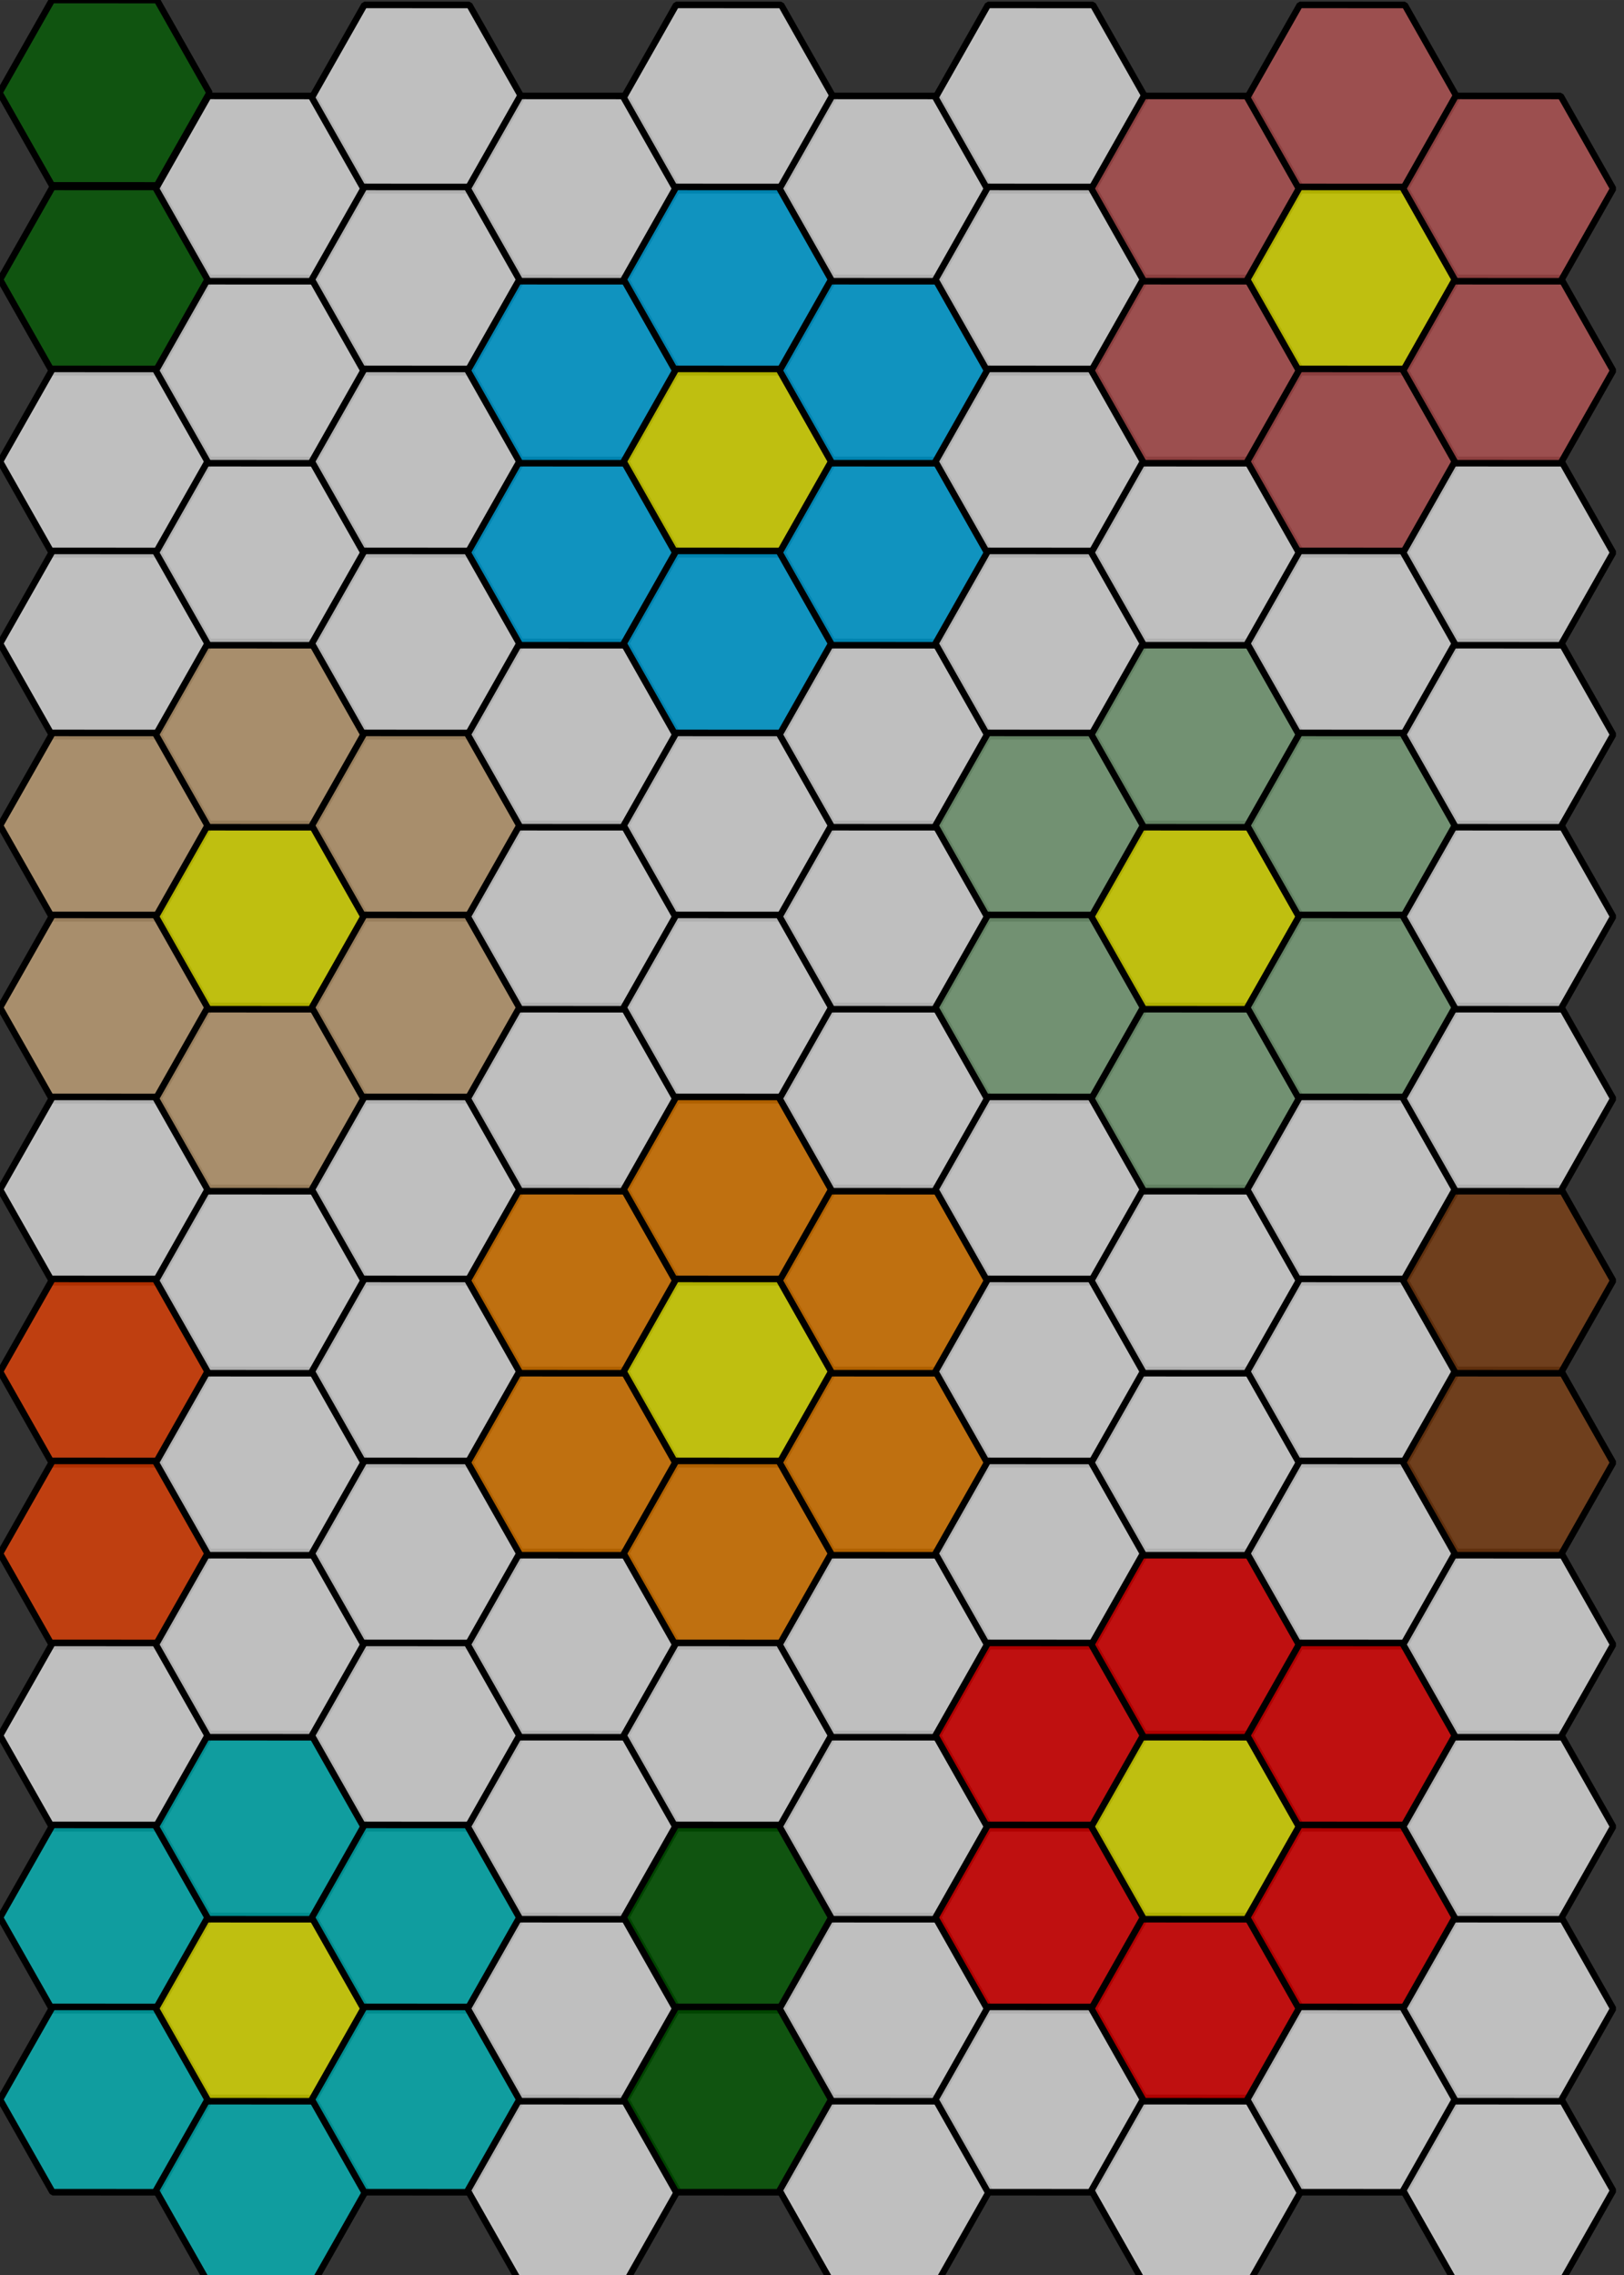 <?xml version="1.0" encoding="UTF-8" standalone="no"?>
<svg
   xmlns:dc="http://purl.org/dc/elements/1.1/"
   xmlns:cc="http://creativecommons.org/ns#"
   xmlns:rdf="http://www.w3.org/1999/02/22-rdf-syntax-ns#"
   xmlns:svg="http://www.w3.org/2000/svg"
   xmlns="http://www.w3.org/2000/svg"
   width="250"
   height="350"
   viewBox="0 0 66.146 92.604"
   version="1.1"
   id="svg3735">
  <rect x="0" y="0" width="66.146" height="92.604" fill="#333333" stroke="none"/>
  <defs
     id="defs3729" />
  <g
     id="layer1">
    <path
       style="fill:#006400;fill-opacity:0.684;stroke:#000000;stroke-width:0.243;stroke-opacity:1;stroke-miterlimit:4;stroke-dasharray:none;stroke-linejoin:bevel"
       id="path3755"
       d="m 9.26,15.875 -3.437,-1.984 -1e-7,-3.969 3.437,-1.984 3.437,1.984 0,3.969 z"
       transform="matrix(0.933,0.549,-0.539,0.95,2.033,-12.621)" />
    <path
       style="fill:#006400;fill-opacity:0.684;stroke:#000000;stroke-width:0.243;stroke-linejoin:bevel;stroke-miterlimit:4;stroke-dasharray:none;stroke-opacity:1"
       id="path4340"
       d="m 9.26,15.875 -3.437,-1.984 -1e-7,-3.969 3.437,-1.984 3.437,1.984 0,3.969 z"
       transform="matrix(0.933,0.549,-0.539,0.95,2.056,-5.014)" />
    <path
       style="fill:#ffffff;fill-opacity:0.684;stroke:#000000;stroke-width:0.243;stroke-linejoin:bevel;stroke-miterlimit:4;stroke-dasharray:none;stroke-opacity:1"
       id="path4342"
       d="m 9.26,15.875 -3.437,-1.984 -1e-7,-3.969 3.437,-1.984 3.437,1.984 0,3.969 z"
       transform="matrix(0.933,0.549,-0.539,0.95,2.056,2.394)" />
    <path
       style="fill:#ffffff;fill-opacity:0.684;stroke:#000000;stroke-width:0.243;stroke-linejoin:bevel;stroke-miterlimit:4;stroke-dasharray:none;stroke-opacity:1"
       id="path4344"
       d="m 9.26,15.875 -3.437,-1.984 -1e-7,-3.969 3.437,-1.984 3.437,1.984 0,3.969 z"
       transform="matrix(0.933,0.549,-0.539,0.95,2.056,9.802)" />
    <path
       style="fill:#deb887;fill-opacity:0.684;stroke:#000000;stroke-width:0.243;stroke-linejoin:bevel;stroke-miterlimit:4;stroke-dasharray:none;stroke-opacity:1"
       id="path4346"
       d="m 9.26,15.875 -3.437,-1.984 -1e-7,-3.969 3.437,-1.984 3.437,1.984 0,3.969 z"
       transform="matrix(0.933,0.549,-0.539,0.95,2.056,17.211)" />
    <path
       style="fill:#deb887;fill-opacity:0.684;stroke:#000000;stroke-width:0.243;stroke-linejoin:bevel;stroke-miterlimit:4;stroke-dasharray:none;stroke-opacity:1"
       id="path4348"
       d="m 9.26,15.875 -3.437,-1.984 -1e-7,-3.969 3.437,-1.984 3.437,1.984 0,3.969 z"
       transform="matrix(0.933,0.549,-0.539,0.95,2.056,24.619)" />
    <path
       style="fill:#ffffff;fill-opacity:0.684;stroke:#000000;stroke-width:0.243;stroke-linejoin:bevel;stroke-miterlimit:4;stroke-dasharray:none;stroke-opacity:1"
       id="path4350"
       d="m 9.26,15.875 -3.437,-1.984 -1e-7,-3.969 3.437,-1.984 3.437,1.984 0,3.969 z"
       transform="matrix(0.933,0.549,-0.539,0.95,2.056,32.027)" />
    <path
       style="fill:#ff4500;fill-opacity:0.684;stroke:#000000;stroke-width:0.243;stroke-linejoin:bevel;stroke-miterlimit:4;stroke-dasharray:none;stroke-opacity:1"
       id="path4352"
       d="m 9.26,15.875 -3.437,-1.984 -1e-7,-3.969 3.437,-1.984 3.437,1.984 0,3.969 z"
       transform="matrix(0.933,0.549,-0.539,0.95,2.056,39.436)" />
    <path
       style="fill:#ff4500;fill-opacity:0.684;stroke:#000000;stroke-width:0.243;stroke-linejoin:bevel;stroke-miterlimit:4;stroke-dasharray:none;stroke-opacity:1"
       id="path4354"
       d="m 9.26,15.875 -3.437,-1.984 -1e-7,-3.969 3.437,-1.984 3.437,1.984 0,3.969 z"
       transform="matrix(0.933,0.549,-0.539,0.95,2.056,46.844)" />
    <path
       style="fill:#ffffff;fill-opacity:0.684;stroke:#000000;stroke-width:0.243;stroke-linejoin:bevel;stroke-miterlimit:4;stroke-dasharray:none;stroke-opacity:1"
       id="path4356"
       d="m 9.26,15.875 -3.437,-1.984 -1e-7,-3.969 3.437,-1.984 3.437,1.984 0,3.969 z"
       transform="matrix(0.933,0.549,-0.539,0.95,2.056,54.252)" />
    <path
       style="fill:#00ced1;fill-opacity:0.684;stroke:#000000;stroke-width:0.243;stroke-linejoin:bevel;stroke-miterlimit:4;stroke-dasharray:none;stroke-opacity:1"
       id="path4358"
       d="m 9.26,15.875 -3.437,-1.984 -1e-7,-3.969 3.437,-1.984 3.437,1.984 0,3.969 z"
       transform="matrix(0.933,0.549,-0.539,0.95,2.056,61.661)" />
    <path
       style="fill:#00ced1;fill-opacity:0.684;stroke:#000000;stroke-width:0.243;stroke-linejoin:bevel;stroke-miterlimit:4;stroke-dasharray:none;stroke-opacity:1"
       id="path4360"
       d="m 9.26,15.875 -3.437,-1.984 -1e-7,-3.969 3.437,-1.984 3.437,1.984 0,3.969 z"
       transform="matrix(0.933,0.549,-0.539,0.95,2.056,69.069)" />
    <path
       style="fill:#00ced1;fill-opacity:0.684;stroke:#000000;stroke-width:0.243;stroke-linejoin:bevel;stroke-miterlimit:4;stroke-dasharray:none;stroke-opacity:1"
       id="path4362"
       d="m 9.26,15.875 -3.437,-1.984 -1e-7,-3.969 3.437,-1.984 3.437,1.984 0,3.969 z"
       transform="matrix(0.933,0.549,-0.539,0.95,8.406,72.773)" />
    <path
       style="fill:#ffff00;fill-opacity:0.684;stroke:#000000;stroke-width:0.243;stroke-linejoin:bevel;stroke-miterlimit:4;stroke-dasharray:none;stroke-opacity:1"
       id="path4364"
       d="m 9.26,15.875 -3.437,-1.984 -1e-7,-3.969 3.437,-1.984 3.437,1.984 0,3.969 z"
       transform="matrix(0.933,0.549,-0.539,0.95,8.406,65.365)" />
    <path
       style="fill:#00ced1;fill-opacity:0.684;stroke:#000000;stroke-width:0.243;stroke-linejoin:bevel;stroke-miterlimit:4;stroke-dasharray:none;stroke-opacity:1"
       id="path4366"
       d="m 9.26,15.875 -3.437,-1.984 -1e-7,-3.969 3.437,-1.984 3.437,1.984 0,3.969 z"
       transform="matrix(0.933,0.549,-0.539,0.95,8.406,57.957)" />
    <path
       style="fill:#ffffff;fill-opacity:0.684;stroke:#000000;stroke-width:0.243;stroke-linejoin:bevel;stroke-miterlimit:4;stroke-dasharray:none;stroke-opacity:1"
       id="path4368"
       d="m 9.26,15.875 -3.437,-1.984 -1e-7,-3.969 3.437,-1.984 3.437,1.984 0,3.969 z"
       transform="matrix(0.933,0.549,-0.539,0.95,8.406,50.548)" />
    <path
       style="fill:#ffffff;fill-opacity:0.684;stroke:#000000;stroke-width:0.243;stroke-linejoin:bevel;stroke-miterlimit:4;stroke-dasharray:none;stroke-opacity:1"
       id="path4370"
       d="m 9.26,15.875 -3.437,-1.984 -1e-7,-3.969 3.437,-1.984 3.437,1.984 0,3.969 z"
       transform="matrix(0.933,0.549,-0.539,0.95,8.406,43.14)" />
    <path
       style="fill:#ffffff;fill-opacity:0.684;stroke:#000000;stroke-width:0.243;stroke-linejoin:bevel;stroke-miterlimit:4;stroke-dasharray:none;stroke-opacity:1"
       id="path4372"
       d="m 9.26,15.875 -3.437,-1.984 -1e-7,-3.969 3.437,-1.984 3.437,1.984 0,3.969 z"
       transform="matrix(0.933,0.549,-0.539,0.95,8.406,35.732)" />
    <path
       style="fill:#deb887;fill-opacity:0.684;stroke:#000000;stroke-width:0.243;stroke-linejoin:bevel;stroke-miterlimit:4;stroke-dasharray:none;stroke-opacity:1"
       id="path4374"
       d="m 9.26,15.875 -3.437,-1.984 -1e-7,-3.969 3.437,-1.984 3.437,1.984 0,3.969 z"
       transform="matrix(0.933,0.549,-0.539,0.95,8.406,28.323)" />
    <path
       style="fill:#ffff00;fill-opacity:0.684;stroke:#000000;stroke-width:0.243;stroke-linejoin:bevel;stroke-miterlimit:4;stroke-dasharray:none;stroke-opacity:1"
       id="path4376"
       d="m 9.26,15.875 -3.437,-1.984 -1e-7,-3.969 3.437,-1.984 3.437,1.984 0,3.969 z"
       transform="matrix(0.933,0.549,-0.539,0.95,8.406,20.915)" />
    <path
       style="fill:#deb887;fill-opacity:0.684;stroke:#000000;stroke-width:0.243;stroke-linejoin:bevel;stroke-miterlimit:4;stroke-dasharray:none;stroke-opacity:1"
       id="path4378"
       d="m 9.26,15.875 -3.437,-1.984 -1e-7,-3.969 3.437,-1.984 3.437,1.984 0,3.969 z"
       transform="matrix(0.933,0.549,-0.539,0.95,8.406,13.507)" />
    <path
       style="fill:#ffffff;fill-opacity:0.684;stroke:#000000;stroke-width:0.243;stroke-linejoin:bevel;stroke-miterlimit:4;stroke-dasharray:none;stroke-opacity:1"
       id="path4380"
       d="m 9.26,15.875 -3.437,-1.984 -1e-7,-3.969 3.437,-1.984 3.437,1.984 0,3.969 z"
       transform="matrix(0.933,0.549,-0.539,0.95,8.406,6.098)" />
    <path
       style="fill:#ffffff;fill-opacity:0.684;stroke:#000000;stroke-width:0.243;stroke-linejoin:bevel;stroke-miterlimit:4;stroke-dasharray:none;stroke-opacity:1"
       id="path4382"
       d="m 9.26,15.875 -3.437,-1.984 -1e-7,-3.969 3.437,-1.984 3.437,1.984 0,3.969 z"
       transform="matrix(0.933,0.549,-0.539,0.95,8.406,-1.31)" />
    <path
       style="fill:#ffffff;fill-opacity:0.684;stroke:#000000;stroke-width:0.243;stroke-linejoin:bevel;stroke-miterlimit:4;stroke-dasharray:none;stroke-opacity:1"
       id="path4384"
       d="m 9.26,15.875 -3.437,-1.984 -1e-7,-3.969 3.437,-1.984 3.437,1.984 0,3.969 z"
       transform="matrix(0.933,0.549,-0.539,0.95,8.406,-8.718)" />
    <path
       style="fill:#ffffff;fill-opacity:0.684;stroke:#000000;stroke-width:0.243;stroke-linejoin:bevel;stroke-miterlimit:4;stroke-dasharray:none;stroke-opacity:1"
       id="path4386"
       d="m 9.26,15.875 -3.437,-1.984 -1e-7,-3.969 3.437,-1.984 3.437,1.984 0,3.969 z"
       transform="matrix(0.933,0.549,-0.539,0.95,14.756,-12.423)" />
    <path
       style="fill:#ffffff;fill-opacity:0.684;stroke:#000000;stroke-width:0.243;stroke-linejoin:bevel;stroke-miterlimit:4;stroke-dasharray:none;stroke-opacity:1"
       id="path4388"
       d="m 9.26,15.875 -3.437,-1.984 -1e-7,-3.969 3.437,-1.984 3.437,1.984 0,3.969 z"
       transform="matrix(0.933,0.549,-0.539,0.95,14.756,-5.014)" />
    <path
       style="fill:#ffffff;fill-opacity:0.684;stroke:#000000;stroke-width:0.243;stroke-linejoin:bevel;stroke-miterlimit:4;stroke-dasharray:none;stroke-opacity:1"
       id="path4390"
       d="m 9.26,15.875 -3.437,-1.984 -1e-7,-3.969 3.437,-1.984 3.437,1.984 0,3.969 z"
       transform="matrix(0.933,0.549,-0.539,0.95,14.756,2.394)" />
    <path
       style="fill:#ffffff;fill-opacity:0.684;stroke:#000000;stroke-width:0.243;stroke-linejoin:bevel;stroke-miterlimit:4;stroke-dasharray:none;stroke-opacity:1"
       id="path4392"
       d="m 9.26,15.875 -3.437,-1.984 -1e-7,-3.969 3.437,-1.984 3.437,1.984 0,3.969 z"
       transform="matrix(0.933,0.549,-0.539,0.95,14.756,9.802)" />
    <path
       style="fill:#deb887;fill-opacity:0.684;stroke:#000000;stroke-width:0.243;stroke-linejoin:bevel;stroke-miterlimit:4;stroke-dasharray:none;stroke-opacity:1"
       id="path4394"
       d="m 9.26,15.875 -3.437,-1.984 -1e-7,-3.969 3.437,-1.984 3.437,1.984 0,3.969 z"
       transform="matrix(0.933,0.549,-0.539,0.95,14.756,17.211)" />
    <path
       style="fill:#deb887;fill-opacity:0.684;stroke:#000000;stroke-width:0.243;stroke-linejoin:bevel;stroke-miterlimit:4;stroke-dasharray:none;stroke-opacity:1"
       id="path4396"
       d="m 9.26,15.875 -3.437,-1.984 -1e-7,-3.969 3.437,-1.984 3.437,1.984 0,3.969 z"
       transform="matrix(0.933,0.549,-0.539,0.95,14.756,24.619)" />
    <path
       style="fill:#ffffff;fill-opacity:0.684;stroke:#000000;stroke-width:0.243;stroke-linejoin:bevel;stroke-miterlimit:4;stroke-dasharray:none;stroke-opacity:1"
       id="path4398"
       d="m 9.26,15.875 -3.437,-1.984 -1e-7,-3.969 3.437,-1.984 3.437,1.984 0,3.969 z"
       transform="matrix(0.933,0.549,-0.539,0.95,14.756,32.027)" />
    <path
       style="fill:#ffffff;fill-opacity:0.684;stroke:#000000;stroke-width:0.243;stroke-linejoin:bevel;stroke-miterlimit:4;stroke-dasharray:none;stroke-opacity:1"
       id="path4400"
       d="m 9.26,15.875 -3.437,-1.984 -1e-7,-3.969 3.437,-1.984 3.437,1.984 0,3.969 z"
       transform="matrix(0.933,0.549,-0.539,0.95,14.756,39.436)" />
    <path
       style="fill:#ffffff;fill-opacity:0.684;stroke:#000000;stroke-width:0.243;stroke-linejoin:bevel;stroke-miterlimit:4;stroke-dasharray:none;stroke-opacity:1"
       id="path4402"
       d="m 9.26,15.875 -3.437,-1.984 -1e-7,-3.969 3.437,-1.984 3.437,1.984 0,3.969 z"
       transform="matrix(0.933,0.549,-0.539,0.95,14.756,46.844)" />
    <path
       style="fill:#ffffff;fill-opacity:0.684;stroke:#000000;stroke-width:0.243;stroke-linejoin:bevel;stroke-miterlimit:4;stroke-dasharray:none;stroke-opacity:1"
       id="path4404"
       d="m 9.26,15.875 -3.437,-1.984 -1e-7,-3.969 3.437,-1.984 3.437,1.984 0,3.969 z"
       transform="matrix(0.933,0.549,-0.539,0.95,14.756,54.252)" />
    <path
       style="fill:#00ced1;fill-opacity:0.684;stroke:#000000;stroke-width:0.243;stroke-linejoin:bevel;stroke-miterlimit:4;stroke-dasharray:none;stroke-opacity:1"
       id="path4406"
       d="m 9.26,15.875 -3.437,-1.984 -1e-7,-3.969 3.437,-1.984 3.437,1.984 0,3.969 z"
       transform="matrix(0.933,0.549,-0.539,0.95,14.756,61.661)" />
    <path
       style="fill:#00ced1;fill-opacity:0.684;stroke:#000000;stroke-width:0.243;stroke-linejoin:bevel;stroke-miterlimit:4;stroke-dasharray:none;stroke-opacity:1"
       id="path4408"
       d="m 9.26,15.875 -3.437,-1.984 -1e-7,-3.969 3.437,-1.984 3.437,1.984 0,3.969 z"
       transform="matrix(0.933,0.549,-0.539,0.95,14.756,69.069)" />
    <path
       style="fill:#ffffff;fill-opacity:0.684;stroke:#000000;stroke-width:0.243;stroke-linejoin:bevel;stroke-miterlimit:4;stroke-dasharray:none;stroke-opacity:1"
       id="path4410"
       d="m 9.26,15.875 -3.437,-1.984 -1e-7,-3.969 3.437,-1.984 3.437,1.984 0,3.969 z"
       transform="matrix(0.933,0.549,-0.539,0.95,21.106,72.773)" />
    <path
       style="fill:#ffffff;fill-opacity:0.684;stroke:#000000;stroke-width:0.243;stroke-linejoin:bevel;stroke-miterlimit:4;stroke-dasharray:none;stroke-opacity:1"
       id="path4412"
       d="m 9.26,15.875 -3.437,-1.984 -1e-7,-3.969 3.437,-1.984 3.437,1.984 0,3.969 z"
       transform="matrix(0.933,0.549,-0.539,0.95,21.106,65.365)" />
    <path
       style="fill:#ffffff;fill-opacity:0.684;stroke:#000000;stroke-width:0.243;stroke-linejoin:bevel;stroke-miterlimit:4;stroke-dasharray:none;stroke-opacity:1"
       id="path4414"
       d="m 9.26,15.875 -3.437,-1.984 -1e-7,-3.969 3.437,-1.984 3.437,1.984 0,3.969 z"
       transform="matrix(0.933,0.549,-0.539,0.95,21.106,57.957)" />
    <path
       style="fill:#ffffff;fill-opacity:0.684;stroke:#000000;stroke-width:0.243;stroke-linejoin:bevel;stroke-miterlimit:4;stroke-dasharray:none;stroke-opacity:1"
       id="path4416"
       d="m 9.26,15.875 -3.437,-1.984 -1e-7,-3.969 3.437,-1.984 3.437,1.984 0,3.969 z"
       transform="matrix(0.933,0.549,-0.539,0.95,21.106,50.548)" />
    <path
       style="fill:#ff8c00;fill-opacity:0.684;stroke:#000000;stroke-width:0.243;stroke-linejoin:bevel;stroke-miterlimit:4;stroke-dasharray:none;stroke-opacity:1"
       id="path4418"
       d="m 9.26,15.875 -3.437,-1.984 -1e-7,-3.969 3.437,-1.984 3.437,1.984 0,3.969 z"
       transform="matrix(0.933,0.549,-0.539,0.95,21.106,43.14)" />
    <path
       style="fill:#ff8c00;fill-opacity:0.684;stroke:#000000;stroke-width:0.243;stroke-linejoin:bevel;stroke-miterlimit:4;stroke-dasharray:none;stroke-opacity:1"
       id="path4420"
       d="m 9.26,15.875 -3.437,-1.984 -1e-7,-3.969 3.437,-1.984 3.437,1.984 0,3.969 z"
       transform="matrix(0.933,0.549,-0.539,0.95,21.106,35.732)" />
    <path
       style="fill:#ffffff;fill-opacity:0.684;stroke:#000000;stroke-width:0.243;stroke-linejoin:bevel;stroke-miterlimit:4;stroke-dasharray:none;stroke-opacity:1"
       id="path4422"
       d="m 9.26,15.875 -3.437,-1.984 -1e-7,-3.969 3.437,-1.984 3.437,1.984 0,3.969 z"
       transform="matrix(0.933,0.549,-0.539,0.95,21.106,28.323)" />
    <path
       style="fill:#ffffff;fill-opacity:0.684;stroke:#000000;stroke-width:0.243;stroke-linejoin:bevel;stroke-miterlimit:4;stroke-dasharray:none;stroke-opacity:1"
       id="path4424"
       d="m 9.26,15.875 -3.437,-1.984 -1e-7,-3.969 3.437,-1.984 3.437,1.984 0,3.969 z"
       transform="matrix(0.933,0.549,-0.539,0.95,21.106,20.915)" />
    <path
       style="fill:#ffffff;fill-opacity:0.684;stroke:#000000;stroke-width:0.243;stroke-linejoin:bevel;stroke-miterlimit:4;stroke-dasharray:none;stroke-opacity:1"
       id="path4426"
       d="m 9.26,15.875 -3.437,-1.984 -1e-7,-3.969 3.437,-1.984 3.437,1.984 0,3.969 z"
       transform="matrix(0.933,0.549,-0.539,0.95,21.106,13.507)" />
    <path
       style="fill:#00bfff;fill-opacity:0.684;stroke:#000000;stroke-width:0.243;stroke-linejoin:bevel;stroke-miterlimit:4;stroke-dasharray:none;stroke-opacity:1"
       id="path4428"
       d="m 9.26,15.875 -3.437,-1.984 -1e-7,-3.969 3.437,-1.984 3.437,1.984 0,3.969 z"
       transform="matrix(0.933,0.549,-0.539,0.95,21.106,6.098)" />
    <path
       style="fill:#00bfff;fill-opacity:0.684;stroke:#000000;stroke-width:0.243;stroke-linejoin:bevel;stroke-miterlimit:4;stroke-dasharray:none;stroke-opacity:1"
       id="path4430"
       d="m 9.26,15.875 -3.437,-1.984 -1e-7,-3.969 3.437,-1.984 3.437,1.984 0,3.969 z"
       transform="matrix(0.933,0.549,-0.539,0.95,21.106,-1.31)" />
    <path
       style="fill:#ffffff;fill-opacity:0.684;stroke:#000000;stroke-width:0.243;stroke-linejoin:bevel;stroke-miterlimit:4;stroke-dasharray:none;stroke-opacity:1"
       id="path4432"
       d="m 9.26,15.875 -3.437,-1.984 -1e-7,-3.969 3.437,-1.984 3.437,1.984 0,3.969 z"
       transform="matrix(0.933,0.549,-0.539,0.95,21.106,-8.718)" />
    <path
       style="fill:#ffffff;fill-opacity:0.684;stroke:#000000;stroke-width:0.243;stroke-linejoin:bevel;stroke-miterlimit:4;stroke-dasharray:none;stroke-opacity:1"
       id="path4434"
       d="m 9.26,15.875 -3.437,-1.984 -1e-7,-3.969 3.437,-1.984 3.437,1.984 0,3.969 z"
       transform="matrix(0.933,0.549,-0.539,0.95,27.456,-12.423)" />
    <path
       style="fill:#00bfff;fill-opacity:0.684;stroke:#000000;stroke-width:0.243;stroke-linejoin:bevel;stroke-miterlimit:4;stroke-dasharray:none;stroke-opacity:1"
       id="path4436"
       d="m 9.26,15.875 -3.437,-1.984 -1e-7,-3.969 3.437,-1.984 3.437,1.984 0,3.969 z"
       transform="matrix(0.933,0.549,-0.539,0.95,27.456,-5.014)" />
    <path
       style="fill:#ffff00;fill-opacity:0.684;stroke:#000000;stroke-width:0.243;stroke-linejoin:bevel;stroke-miterlimit:4;stroke-dasharray:none;stroke-opacity:1"
       id="path4438"
       d="m 9.26,15.875 -3.437,-1.984 -1e-7,-3.969 3.437,-1.984 3.437,1.984 0,3.969 z"
       transform="matrix(0.933,0.549,-0.539,0.95,27.456,2.394)" />
    <path
       style="fill:#00bfff;fill-opacity:0.684;stroke:#000000;stroke-width:0.243;stroke-linejoin:bevel;stroke-miterlimit:4;stroke-dasharray:none;stroke-opacity:1"
       id="path4440"
       d="m 9.26,15.875 -3.437,-1.984 -1e-7,-3.969 3.437,-1.984 3.437,1.984 0,3.969 z"
       transform="matrix(0.933,0.549,-0.539,0.95,27.456,9.802)" />
    <path
       style="fill:#ffffff;fill-opacity:0.684;stroke:#000000;stroke-width:0.243;stroke-linejoin:bevel;stroke-miterlimit:4;stroke-dasharray:none;stroke-opacity:1"
       id="path4442"
       d="m 9.26,15.875 -3.437,-1.984 -1e-7,-3.969 3.437,-1.984 3.437,1.984 0,3.969 z"
       transform="matrix(0.933,0.549,-0.539,0.95,27.456,17.211)" />
    <path
       style="fill:#ffffff;fill-opacity:0.684;stroke:#000000;stroke-width:0.243;stroke-linejoin:bevel;stroke-miterlimit:4;stroke-dasharray:none;stroke-opacity:1"
       id="path4444"
       d="m 9.26,15.875 -3.437,-1.984 -1e-7,-3.969 3.437,-1.984 3.437,1.984 0,3.969 z"
       transform="matrix(0.933,0.549,-0.539,0.95,27.456,24.619)" />
    <path
       style="fill:#ff8c00;fill-opacity:0.684;stroke:#000000;stroke-width:0.243;stroke-linejoin:bevel;stroke-miterlimit:4;stroke-dasharray:none;stroke-opacity:1"
       id="path4446"
       d="m 9.26,15.875 -3.437,-1.984 -1e-7,-3.969 3.437,-1.984 3.437,1.984 0,3.969 z"
       transform="matrix(0.933,0.549,-0.539,0.95,27.456,32.027)" />
    <path
       style="fill:#ffff00;fill-opacity:0.684;stroke:#000000;stroke-width:0.243;stroke-linejoin:bevel;stroke-miterlimit:4;stroke-dasharray:none;stroke-opacity:1"
       id="path4448"
       d="m 9.26,15.875 -3.437,-1.984 -1e-7,-3.969 3.437,-1.984 3.437,1.984 0,3.969 z"
       transform="matrix(0.933,0.549,-0.539,0.95,27.456,39.436)" />
    <path
       style="fill:#ff8c00;fill-opacity:0.684;stroke:#000000;stroke-width:0.243;stroke-linejoin:bevel;stroke-miterlimit:4;stroke-dasharray:none;stroke-opacity:1"
       id="path4450"
       d="m 9.26,15.875 -3.437,-1.984 -1e-7,-3.969 3.437,-1.984 3.437,1.984 0,3.969 z"
       transform="matrix(0.933,0.549,-0.539,0.95,27.456,46.844)" />
    <path
       style="fill:#ffffff;fill-opacity:0.684;stroke:#000000;stroke-width:0.243;stroke-linejoin:bevel;stroke-miterlimit:4;stroke-dasharray:none;stroke-opacity:1"
       id="path4452"
       d="m 9.26,15.875 -3.437,-1.984 -1e-7,-3.969 3.437,-1.984 3.437,1.984 0,3.969 z"
       transform="matrix(0.933,0.549,-0.539,0.95,27.456,54.252)" />
    <path
       style="fill:#006400;fill-opacity:0.684;stroke:#000000;stroke-width:0.243;stroke-linejoin:bevel;stroke-miterlimit:4;stroke-dasharray:none;stroke-opacity:1"
       id="path4454"
       d="m 9.26,15.875 -3.437,-1.984 -1e-7,-3.969 3.437,-1.984 3.437,1.984 0,3.969 z"
       transform="matrix(0.933,0.549,-0.539,0.95,27.456,61.661)" />
    <path
       style="fill:#006400;fill-opacity:0.684;stroke:#000000;stroke-width:0.243;stroke-linejoin:bevel;stroke-miterlimit:4;stroke-dasharray:none;stroke-opacity:1"
       id="path4456"
       d="m 9.26,15.875 -3.437,-1.984 -1e-7,-3.969 3.437,-1.984 3.437,1.984 0,3.969 z"
       transform="matrix(0.933,0.549,-0.539,0.95,27.456,69.069)" />
    <path
       style="fill:#ffffff;fill-opacity:0.684;stroke:#000000;stroke-width:0.243;stroke-linejoin:bevel;stroke-miterlimit:4;stroke-dasharray:none;stroke-opacity:1"
       id="path4458"
       d="m 9.26,15.875 -3.437,-1.984 -1e-7,-3.969 3.437,-1.984 3.437,1.984 0,3.969 z"
       transform="matrix(0.933,0.549,-0.539,0.95,33.806,72.773)" />
    <path
       style="fill:#ffffff;fill-opacity:0.684;stroke:#000000;stroke-width:0.243;stroke-linejoin:bevel;stroke-miterlimit:4;stroke-dasharray:none;stroke-opacity:1"
       id="path4460"
       d="m 9.26,15.875 -3.437,-1.984 -1e-7,-3.969 3.437,-1.984 3.437,1.984 0,3.969 z"
       transform="matrix(0.933,0.549,-0.539,0.95,33.806,65.365)" />
    <path
       style="fill:#ffffff;fill-opacity:0.684;stroke:#000000;stroke-width:0.243;stroke-linejoin:bevel;stroke-miterlimit:4;stroke-dasharray:none;stroke-opacity:1"
       id="path4462"
       d="m 9.26,15.875 -3.437,-1.984 -1e-7,-3.969 3.437,-1.984 3.437,1.984 0,3.969 z"
       transform="matrix(0.933,0.549,-0.539,0.95,33.806,57.957)" />
    <path
       style="fill:#ffffff;fill-opacity:0.684;stroke:#000000;stroke-width:0.243;stroke-linejoin:bevel;stroke-miterlimit:4;stroke-dasharray:none;stroke-opacity:1"
       id="path4464"
       d="m 9.26,15.875 -3.437,-1.984 -1e-7,-3.969 3.437,-1.984 3.437,1.984 0,3.969 z"
       transform="matrix(0.933,0.549,-0.539,0.95,33.806,50.548)" />
    <path
       style="fill:#ff8c00;fill-opacity:0.684;stroke:#000000;stroke-width:0.243;stroke-linejoin:bevel;stroke-miterlimit:4;stroke-dasharray:none;stroke-opacity:1"
       id="path4466"
       d="m 9.26,15.875 -3.437,-1.984 -1e-7,-3.969 3.437,-1.984 3.437,1.984 0,3.969 z"
       transform="matrix(0.933,0.549,-0.539,0.95,33.806,43.14)" />
    <path
       style="fill:#ff8c00;fill-opacity:0.684;stroke:#000000;stroke-width:0.243;stroke-linejoin:bevel;stroke-miterlimit:4;stroke-dasharray:none;stroke-opacity:1"
       id="path4468"
       d="m 9.26,15.875 -3.437,-1.984 -1e-7,-3.969 3.437,-1.984 3.437,1.984 0,3.969 z"
       transform="matrix(0.933,0.549,-0.539,0.95,33.806,35.732)" />
    <path
       style="fill:#ffffff;fill-opacity:0.684;stroke:#000000;stroke-width:0.243;stroke-linejoin:bevel;stroke-miterlimit:4;stroke-dasharray:none;stroke-opacity:1"
       id="path4470"
       d="m 9.26,15.875 -3.437,-1.984 -1e-7,-3.969 3.437,-1.984 3.437,1.984 0,3.969 z"
       transform="matrix(0.933,0.549,-0.539,0.95,33.806,28.323)" />
    <path
       style="fill:#ffffff;fill-opacity:0.684;stroke:#000000;stroke-width:0.243;stroke-linejoin:bevel;stroke-miterlimit:4;stroke-dasharray:none;stroke-opacity:1"
       id="path4472"
       d="m 9.26,15.875 -3.437,-1.984 -1e-7,-3.969 3.437,-1.984 3.437,1.984 0,3.969 z"
       transform="matrix(0.933,0.549,-0.539,0.95,33.806,20.915)" />
    <path
       style="fill:#ffffff;fill-opacity:0.684;stroke:#000000;stroke-width:0.243;stroke-linejoin:bevel;stroke-miterlimit:4;stroke-dasharray:none;stroke-opacity:1"
       id="path4474"
       d="m 9.26,15.875 -3.437,-1.984 -1e-7,-3.969 3.437,-1.984 3.437,1.984 0,3.969 z"
       transform="matrix(0.933,0.549,-0.539,0.95,33.806,13.507)" />
    <path
       style="fill:#00bfff;fill-opacity:0.684;stroke:#000000;stroke-width:0.243;stroke-linejoin:bevel;stroke-miterlimit:4;stroke-dasharray:none;stroke-opacity:1"
       id="path4476"
       d="m 9.26,15.875 -3.437,-1.984 -1e-7,-3.969 3.437,-1.984 3.437,1.984 0,3.969 z"
       transform="matrix(0.933,0.549,-0.539,0.95,33.806,6.098)" />
    <path
       style="fill:#00bfff;fill-opacity:0.684;stroke:#000000;stroke-width:0.243;stroke-linejoin:bevel;stroke-miterlimit:4;stroke-dasharray:none;stroke-opacity:1"
       id="path4478"
       d="m 9.26,15.875 -3.437,-1.984 -1e-7,-3.969 3.437,-1.984 3.437,1.984 0,3.969 z"
       transform="matrix(0.933,0.549,-0.539,0.95,33.806,-1.31)" />
    <path
       style="fill:#ffffff;fill-opacity:0.684;stroke:#000000;stroke-width:0.243;stroke-linejoin:bevel;stroke-miterlimit:4;stroke-dasharray:none;stroke-opacity:1"
       id="path4480"
       d="m 9.26,15.875 -3.437,-1.984 -1e-7,-3.969 3.437,-1.984 3.437,1.984 0,3.969 z"
       transform="matrix(0.933,0.549,-0.539,0.95,33.806,-8.718)" />
    <path
       style="fill:#ffffff;fill-opacity:0.684;stroke:#000000;stroke-width:0.243;stroke-linejoin:bevel;stroke-miterlimit:4;stroke-dasharray:none;stroke-opacity:1"
       id="path4482"
       d="m 9.26,15.875 -3.437,-1.984 -1e-7,-3.969 3.437,-1.984 3.437,1.984 0,3.969 z"
       transform="matrix(0.933,0.549,-0.539,0.95,40.156,-12.423)" />
    <path
       style="fill:#ffffff;fill-opacity:0.684;stroke:#000000;stroke-width:0.243;stroke-linejoin:bevel;stroke-miterlimit:4;stroke-dasharray:none;stroke-opacity:1"
       id="path4484"
       d="m 9.26,15.875 -3.437,-1.984 -1e-7,-3.969 3.437,-1.984 3.437,1.984 0,3.969 z"
       transform="matrix(0.933,0.549,-0.539,0.95,40.156,-5.014)" />
    <path
       style="fill:#ffffff;fill-opacity:0.684;stroke:#000000;stroke-width:0.243;stroke-linejoin:bevel;stroke-miterlimit:4;stroke-dasharray:none;stroke-opacity:1"
       id="path4486"
       d="m 9.26,15.875 -3.437,-1.984 -1e-7,-3.969 3.437,-1.984 3.437,1.984 0,3.969 z"
       transform="matrix(0.933,0.549,-0.539,0.95,40.156,2.394)" />
    <path
       style="fill:#ffffff;fill-opacity:0.684;stroke:#000000;stroke-width:0.243;stroke-linejoin:bevel;stroke-miterlimit:4;stroke-dasharray:none;stroke-opacity:1"
       id="path4488"
       d="m 9.26,15.875 -3.437,-1.984 -1e-7,-3.969 3.437,-1.984 3.437,1.984 0,3.969 z"
       transform="matrix(0.933,0.549,-0.539,0.95,40.156,9.802)" />
    <path
       style="fill:#8fbc8f;fill-opacity:0.684;stroke:#000000;stroke-width:0.243;stroke-linejoin:bevel;stroke-miterlimit:4;stroke-dasharray:none;stroke-opacity:1"
       id="path4490"
       d="m 9.26,15.875 -3.437,-1.984 -1e-7,-3.969 3.437,-1.984 3.437,1.984 0,3.969 z"
       transform="matrix(0.933,0.549,-0.539,0.95,40.156,17.211)" />
    <path
       style="fill:#8fbc8f;fill-opacity:0.684;stroke:#000000;stroke-width:0.243;stroke-linejoin:bevel;stroke-miterlimit:4;stroke-dasharray:none;stroke-opacity:1"
       id="path4492"
       d="m 9.26,15.875 -3.437,-1.984 -1e-7,-3.969 3.437,-1.984 3.437,1.984 0,3.969 z"
       transform="matrix(0.933,0.549,-0.539,0.95,40.156,24.619)" />
    <path
       style="fill:#ffffff;fill-opacity:0.684;stroke:#000000;stroke-width:0.243;stroke-linejoin:bevel;stroke-miterlimit:4;stroke-dasharray:none;stroke-opacity:1"
       id="path4494"
       d="m 9.26,15.875 -3.437,-1.984 -1e-7,-3.969 3.437,-1.984 3.437,1.984 0,3.969 z"
       transform="matrix(0.933,0.549,-0.539,0.95,40.156,32.027)" />
    <path
       style="fill:#ffffff;fill-opacity:0.684;stroke:#000000;stroke-width:0.243;stroke-linejoin:bevel;stroke-miterlimit:4;stroke-dasharray:none;stroke-opacity:1"
       id="path4496"
       d="m 9.26,15.875 -3.437,-1.984 -1e-7,-3.969 3.437,-1.984 3.437,1.984 0,3.969 z"
       transform="matrix(0.933,0.549,-0.539,0.95,40.156,39.436)" />
    <path
       style="fill:#ffffff;fill-opacity:0.684;stroke:#000000;stroke-width:0.243;stroke-linejoin:bevel;stroke-miterlimit:4;stroke-dasharray:none;stroke-opacity:1"
       id="path4498"
       d="m 9.26,15.875 -3.437,-1.984 -1e-7,-3.969 3.437,-1.984 3.437,1.984 0,3.969 z"
       transform="matrix(0.933,0.549,-0.539,0.95,40.156,46.844)" />
    <path
       style="fill:#ff0000;fill-opacity:0.684;stroke:#000000;stroke-width:0.243;stroke-linejoin:bevel;stroke-miterlimit:4;stroke-dasharray:none;stroke-opacity:1"
       id="path4500"
       d="m 9.26,15.875 -3.437,-1.984 -1e-7,-3.969 3.437,-1.984 3.437,1.984 0,3.969 z"
       transform="matrix(0.933,0.549,-0.539,0.95,40.156,54.252)" />
    <path
       style="fill:#ff0000;fill-opacity:0.684;stroke:#000000;stroke-width:0.243;stroke-linejoin:bevel;stroke-miterlimit:4;stroke-dasharray:none;stroke-opacity:1"
       id="path4502"
       d="m 9.26,15.875 -3.437,-1.984 -1e-7,-3.969 3.437,-1.984 3.437,1.984 0,3.969 z"
       transform="matrix(0.933,0.549,-0.539,0.95,40.156,61.661)" />
    <path
       style="fill:#ffffff;fill-opacity:0.684;stroke:#000000;stroke-width:0.243;stroke-linejoin:bevel;stroke-miterlimit:4;stroke-dasharray:none;stroke-opacity:1"
       id="path4504"
       d="m 9.26,15.875 -3.437,-1.984 -1e-7,-3.969 3.437,-1.984 3.437,1.984 0,3.969 z"
       transform="matrix(0.933,0.549,-0.539,0.95,40.156,69.069)" />
    <path
       style="fill:#ffffff;fill-opacity:0.684;stroke:#000000;stroke-width:0.243;stroke-linejoin:bevel;stroke-miterlimit:4;stroke-dasharray:none;stroke-opacity:1"
       id="path4506"
       d="m 9.26,15.875 -3.437,-1.984 -1e-7,-3.969 3.437,-1.984 3.437,1.984 0,3.969 z"
       transform="matrix(0.933,0.549,-0.539,0.95,46.506,72.773)" />
    <path
       style="fill:#ff0000;fill-opacity:0.684;stroke:#000000;stroke-width:0.243;stroke-linejoin:bevel;stroke-miterlimit:4;stroke-dasharray:none;stroke-opacity:1"
       id="path4508"
       d="m 9.26,15.875 -3.437,-1.984 -1e-7,-3.969 3.437,-1.984 3.437,1.984 0,3.969 z"
       transform="matrix(0.933,0.549,-0.539,0.95,46.506,65.365)" />
    <path
       style="fill:#ffff00;fill-opacity:0.684;stroke:#000000;stroke-width:0.243;stroke-linejoin:bevel;stroke-miterlimit:4;stroke-dasharray:none;stroke-opacity:1"
       id="path4510"
       d="m 9.26,15.875 -3.437,-1.984 -1e-7,-3.969 3.437,-1.984 3.437,1.984 0,3.969 z"
       transform="matrix(0.933,0.549,-0.539,0.95,46.506,57.957)" />
    <path
       style="fill:#ff0000;fill-opacity:0.684;stroke:#000000;stroke-width:0.243;stroke-linejoin:bevel;stroke-miterlimit:4;stroke-dasharray:none;stroke-opacity:1"
       id="path4512"
       d="m 9.26,15.875 -3.437,-1.984 -1e-7,-3.969 3.437,-1.984 3.437,1.984 0,3.969 z"
       transform="matrix(0.933,0.549,-0.539,0.95,46.506,50.548)" />
    <path
       style="fill:#ffffff;fill-opacity:0.684;stroke:#000000;stroke-width:0.243;stroke-linejoin:bevel;stroke-miterlimit:4;stroke-dasharray:none;stroke-opacity:1"
       id="path4514"
       d="m 9.26,15.875 -3.437,-1.984 -1e-7,-3.969 3.437,-1.984 3.437,1.984 0,3.969 z"
       transform="matrix(0.933,0.549,-0.539,0.95,46.506,43.14)" />
    <path
       style="fill:#ffffff;fill-opacity:0.684;stroke:#000000;stroke-width:0.243;stroke-linejoin:bevel;stroke-miterlimit:4;stroke-dasharray:none;stroke-opacity:1"
       id="path4516"
       d="m 9.26,15.875 -3.437,-1.984 -1e-7,-3.969 3.437,-1.984 3.437,1.984 0,3.969 z"
       transform="matrix(0.933,0.549,-0.539,0.95,46.506,35.732)" />
    <path
       style="fill:#8fbc8f;fill-opacity:0.684;stroke:#000000;stroke-width:0.243;stroke-linejoin:bevel;stroke-miterlimit:4;stroke-dasharray:none;stroke-opacity:1"
       id="path4518"
       d="m 9.26,15.875 -3.437,-1.984 -1e-7,-3.969 3.437,-1.984 3.437,1.984 0,3.969 z"
       transform="matrix(0.933,0.549,-0.539,0.95,46.506,28.323)" />
    <path
       style="fill:#ffff00;fill-opacity:0.684;stroke:#000000;stroke-width:0.243;stroke-linejoin:bevel;stroke-miterlimit:4;stroke-dasharray:none;stroke-opacity:1"
       id="path4520"
       d="m 9.26,15.875 -3.437,-1.984 -1e-7,-3.969 3.437,-1.984 3.437,1.984 0,3.969 z"
       transform="matrix(0.933,0.549,-0.539,0.95,46.506,20.915)" />
    <path
       style="fill:#8fbc8f;fill-opacity:0.684;stroke:#000000;stroke-width:0.243;stroke-linejoin:bevel;stroke-miterlimit:4;stroke-dasharray:none;stroke-opacity:1"
       id="path4522"
       d="m 9.26,15.875 -3.437,-1.984 -1e-7,-3.969 3.437,-1.984 3.437,1.984 0,3.969 z"
       transform="matrix(0.933,0.549,-0.539,0.95,46.506,13.507)" />
    <path
       style="fill:#ffffff;fill-opacity:0.684;stroke:#000000;stroke-width:0.243;stroke-linejoin:bevel;stroke-miterlimit:4;stroke-dasharray:none;stroke-opacity:1"
       id="path4524"
       d="m 9.26,15.875 -3.437,-1.984 -1e-7,-3.969 3.437,-1.984 3.437,1.984 0,3.969 z"
       transform="matrix(0.933,0.549,-0.539,0.95,46.506,6.098)" />
    <path
       style="fill:#cd5c5c;fill-opacity:0.684;stroke:#000000;stroke-width:0.243;stroke-linejoin:bevel;stroke-miterlimit:4;stroke-dasharray:none;stroke-opacity:1"
       id="path4526"
       d="m 9.26,15.875 -3.437,-1.984 -1e-7,-3.969 3.437,-1.984 3.437,1.984 0,3.969 z"
       transform="matrix(0.933,0.549,-0.539,0.95,46.506,-1.31)" />
    <path
       style="fill:#cd5c5c;fill-opacity:0.684;stroke:#000000;stroke-width:0.243;stroke-linejoin:bevel;stroke-miterlimit:4;stroke-dasharray:none;stroke-opacity:1"
       id="path4528"
       d="m 9.26,15.875 -3.437,-1.984 -1e-7,-3.969 3.437,-1.984 3.437,1.984 0,3.969 z"
       transform="matrix(0.933,0.549,-0.539,0.95,46.506,-8.718)" />
    <path
       style="fill:#cd5c5c;fill-opacity:0.684;stroke:#000000;stroke-width:0.243;stroke-linejoin:bevel;stroke-miterlimit:4;stroke-dasharray:none;stroke-opacity:1"
       id="path4530"
       d="m 9.26,15.875 -3.437,-1.984 -1e-7,-3.969 3.437,-1.984 3.437,1.984 0,3.969 z"
       transform="matrix(0.933,0.549,-0.539,0.95,52.856,-12.423)" />
    <path
       style="fill:#ffff00;fill-opacity:0.684;stroke:#000000;stroke-width:0.243;stroke-linejoin:bevel;stroke-miterlimit:4;stroke-dasharray:none;stroke-opacity:1"
       id="path4532"
       d="m 9.26,15.875 -3.437,-1.984 -1e-7,-3.969 3.437,-1.984 3.437,1.984 0,3.969 z"
       transform="matrix(0.933,0.549,-0.539,0.95,52.856,-5.014)" />
    <path
       style="fill:#cd5c5c;fill-opacity:0.684;stroke:#000000;stroke-width:0.243;stroke-linejoin:bevel;stroke-miterlimit:4;stroke-dasharray:none;stroke-opacity:1"
       id="path4534"
       d="m 9.26,15.875 -3.437,-1.984 -1e-7,-3.969 3.437,-1.984 3.437,1.984 0,3.969 z"
       transform="matrix(0.933,0.549,-0.539,0.95,52.856,2.394)" />
    <path
       style="fill:#ffffff;fill-opacity:0.684;stroke:#000000;stroke-width:0.243;stroke-linejoin:bevel;stroke-miterlimit:4;stroke-dasharray:none;stroke-opacity:1"
       id="path4536"
       d="m 9.26,15.875 -3.437,-1.984 -1e-7,-3.969 3.437,-1.984 3.437,1.984 0,3.969 z"
       transform="matrix(0.933,0.549,-0.539,0.95,52.856,9.802)" />
    <path
       style="fill:#8fbc8f;fill-opacity:0.684;stroke:#000000;stroke-width:0.243;stroke-linejoin:bevel;stroke-miterlimit:4;stroke-dasharray:none;stroke-opacity:1"
       id="path4538"
       d="m 9.26,15.875 -3.437,-1.984 -1e-7,-3.969 3.437,-1.984 3.437,1.984 0,3.969 z"
       transform="matrix(0.933,0.549,-0.539,0.95,52.856,17.211)" />
    <path
       style="fill:#8fbc8f;fill-opacity:0.684;stroke:#000000;stroke-width:0.243;stroke-linejoin:bevel;stroke-miterlimit:4;stroke-dasharray:none;stroke-opacity:1"
       id="path4540"
       d="m 9.26,15.875 -3.437,-1.984 -1e-7,-3.969 3.437,-1.984 3.437,1.984 0,3.969 z"
       transform="matrix(0.933,0.549,-0.539,0.95,52.856,24.619)" />
    <path
       style="fill:#ffffff;fill-opacity:0.684;stroke:#000000;stroke-width:0.243;stroke-linejoin:bevel;stroke-miterlimit:4;stroke-dasharray:none;stroke-opacity:1"
       id="path4542"
       d="m 9.26,15.875 -3.437,-1.984 -1e-7,-3.969 3.437,-1.984 3.437,1.984 0,3.969 z"
       transform="matrix(0.933,0.549,-0.539,0.95,52.856,32.027)" />
    <path
       style="fill:#ffffff;fill-opacity:0.684;stroke:#000000;stroke-width:0.243;stroke-linejoin:bevel;stroke-miterlimit:4;stroke-dasharray:none;stroke-opacity:1"
       id="path4544"
       d="m 9.26,15.875 -3.437,-1.984 -1e-7,-3.969 3.437,-1.984 3.437,1.984 0,3.969 z"
       transform="matrix(0.933,0.549,-0.539,0.95,52.856,39.436)" />
    <path
       style="fill:#ffffff;fill-opacity:0.684;stroke:#000000;stroke-width:0.243;stroke-linejoin:bevel;stroke-miterlimit:4;stroke-dasharray:none;stroke-opacity:1"
       id="path4546"
       d="m 9.26,15.875 -3.437,-1.984 -1e-7,-3.969 3.437,-1.984 3.437,1.984 0,3.969 z"
       transform="matrix(0.933,0.549,-0.539,0.95,52.856,46.844)" />
    <path
       style="fill:#ff0000;fill-opacity:0.684;stroke:#000000;stroke-width:0.243;stroke-linejoin:bevel;stroke-miterlimit:4;stroke-dasharray:none;stroke-opacity:1"
       id="path4548"
       d="m 9.26,15.875 -3.437,-1.984 -1e-7,-3.969 3.437,-1.984 3.437,1.984 0,3.969 z"
       transform="matrix(0.933,0.549,-0.539,0.95,52.856,54.252)" />
    <path
       style="fill:#ff0000;fill-opacity:0.684;stroke:#000000;stroke-width:0.243;stroke-linejoin:bevel;stroke-miterlimit:4;stroke-dasharray:none;stroke-opacity:1"
       id="path4550"
       d="m 9.26,15.875 -3.437,-1.984 -1e-7,-3.969 3.437,-1.984 3.437,1.984 0,3.969 z"
       transform="matrix(0.933,0.549,-0.539,0.95,52.856,61.661)" />
    <path
       style="fill:#ffffff;fill-opacity:0.684;stroke:#000000;stroke-width:0.243;stroke-linejoin:bevel;stroke-miterlimit:4;stroke-dasharray:none;stroke-opacity:1"
       id="path4552"
       d="m 9.26,15.875 -3.437,-1.984 -1e-7,-3.969 3.437,-1.984 3.437,1.984 0,3.969 z"
       transform="matrix(0.933,0.549,-0.539,0.95,52.856,69.069)" />
    <path
       style="fill:#ffffff;fill-opacity:0.684;stroke:#000000;stroke-width:0.243;stroke-linejoin:bevel;stroke-miterlimit:4;stroke-dasharray:none;stroke-opacity:1"
       id="path4554"
       d="m 9.26,15.875 -3.437,-1.984 -1e-7,-3.969 3.437,-1.984 3.437,1.984 0,3.969 z"
       transform="matrix(0.933,0.549,-0.539,0.95,59.206,72.773)" />
    <path
       style="fill:#ffffff;fill-opacity:0.684;stroke:#000000;stroke-width:0.243;stroke-linejoin:bevel;stroke-miterlimit:4;stroke-dasharray:none;stroke-opacity:1"
       id="path4556"
       d="m 9.26,15.875 -3.437,-1.984 -1e-7,-3.969 3.437,-1.984 3.437,1.984 0,3.969 z"
       transform="matrix(0.933,0.549,-0.539,0.95,59.206,65.365)" />
    <path
       style="fill:#ffffff;fill-opacity:0.684;stroke:#000000;stroke-width:0.243;stroke-linejoin:bevel;stroke-miterlimit:4;stroke-dasharray:none;stroke-opacity:1"
       id="path4558"
       d="m 9.26,15.875 -3.437,-1.984 -1e-7,-3.969 3.437,-1.984 3.437,1.984 0,3.969 z"
       transform="matrix(0.933,0.549,-0.539,0.95,59.206,57.957)" />
    <path
       style="fill:#ffffff;fill-opacity:0.684;stroke:#000000;stroke-width:0.243;stroke-linejoin:bevel;stroke-miterlimit:4;stroke-dasharray:none;stroke-opacity:1"
       id="path4560"
       d="m 9.26,15.875 -3.437,-1.984 -1e-7,-3.969 3.437,-1.984 3.437,1.984 0,3.969 z"
       transform="matrix(0.933,0.549,-0.539,0.95,59.206,50.548)" />
    <path
       style="fill:#8b4513;fill-opacity:0.684;stroke:#000000;stroke-width:0.243;stroke-linejoin:bevel;stroke-miterlimit:4;stroke-dasharray:none;stroke-opacity:1"
       id="path4562"
       d="m 9.26,15.875 -3.437,-1.984 -1e-7,-3.969 3.437,-1.984 3.437,1.984 0,3.969 z"
       transform="matrix(0.933,0.549,-0.539,0.95,59.206,43.14)" />
    <path
       style="fill:#8b4513;fill-opacity:0.684;stroke:#000000;stroke-width:0.243;stroke-linejoin:bevel;stroke-miterlimit:4;stroke-dasharray:none;stroke-opacity:1"
       id="path4564"
       d="m 9.26,15.875 -3.437,-1.984 -1e-7,-3.969 3.437,-1.984 3.437,1.984 0,3.969 z"
       transform="matrix(0.933,0.549,-0.539,0.95,59.206,35.732)" />
    <path
       style="fill:#ffffff;fill-opacity:0.684;stroke:#000000;stroke-width:0.243;stroke-linejoin:bevel;stroke-miterlimit:4;stroke-dasharray:none;stroke-opacity:1"
       id="path4566"
       d="m 9.26,15.875 -3.437,-1.984 -1e-7,-3.969 3.437,-1.984 3.437,1.984 0,3.969 z"
       transform="matrix(0.933,0.549,-0.539,0.95,59.206,28.323)" />
    <path
       style="fill:#ffffff;fill-opacity:0.684;stroke:#000000;stroke-width:0.243;stroke-linejoin:bevel;stroke-miterlimit:4;stroke-dasharray:none;stroke-opacity:1"
       id="path4568"
       d="m 9.26,15.875 -3.437,-1.984 -1e-7,-3.969 3.437,-1.984 3.437,1.984 0,3.969 z"
       transform="matrix(0.933,0.549,-0.539,0.95,59.206,20.915)" />
    <path
       style="fill:#ffffff;fill-opacity:0.684;stroke:#000000;stroke-width:0.243;stroke-linejoin:bevel;stroke-miterlimit:4;stroke-dasharray:none;stroke-opacity:1"
       id="path4570"
       d="m 9.26,15.875 -3.437,-1.984 -1e-7,-3.969 3.437,-1.984 3.437,1.984 0,3.969 z"
       transform="matrix(0.933,0.549,-0.539,0.95,59.206,13.507)" />
    <path
       style="fill:#ffffff;fill-opacity:0.684;stroke:#000000;stroke-width:0.243;stroke-linejoin:bevel;stroke-miterlimit:4;stroke-dasharray:none;stroke-opacity:1"
       id="path4572"
       d="m 9.26,15.875 -3.437,-1.984 -1e-7,-3.969 3.437,-1.984 3.437,1.984 0,3.969 z"
       transform="matrix(0.933,0.549,-0.539,0.95,59.206,6.098)" />
    <path
       style="fill:#cd5c5c;fill-opacity:0.684;stroke:#000000;stroke-width:0.243;stroke-linejoin:bevel;stroke-miterlimit:4;stroke-dasharray:none;stroke-opacity:1"
       id="path4574"
       d="m 9.26,15.875 -3.437,-1.984 -1e-7,-3.969 3.437,-1.984 3.437,1.984 0,3.969 z"
       transform="matrix(0.933,0.549,-0.539,0.95,59.206,-1.31)" />
    <path
       style="fill:#cd5c5c;fill-opacity:0.684;stroke:#000000;stroke-width:0.243;stroke-linejoin:bevel;stroke-miterlimit:4;stroke-dasharray:none;stroke-opacity:1"
       id="path4576"
       d="m 9.26,15.875 -3.437,-1.984 -1e-7,-3.969 3.437,-1.984 3.437,1.984 0,3.969 z"
       transform="matrix(0.933,0.549,-0.539,0.95,59.206,-8.718)" />
  </g>
</svg>
